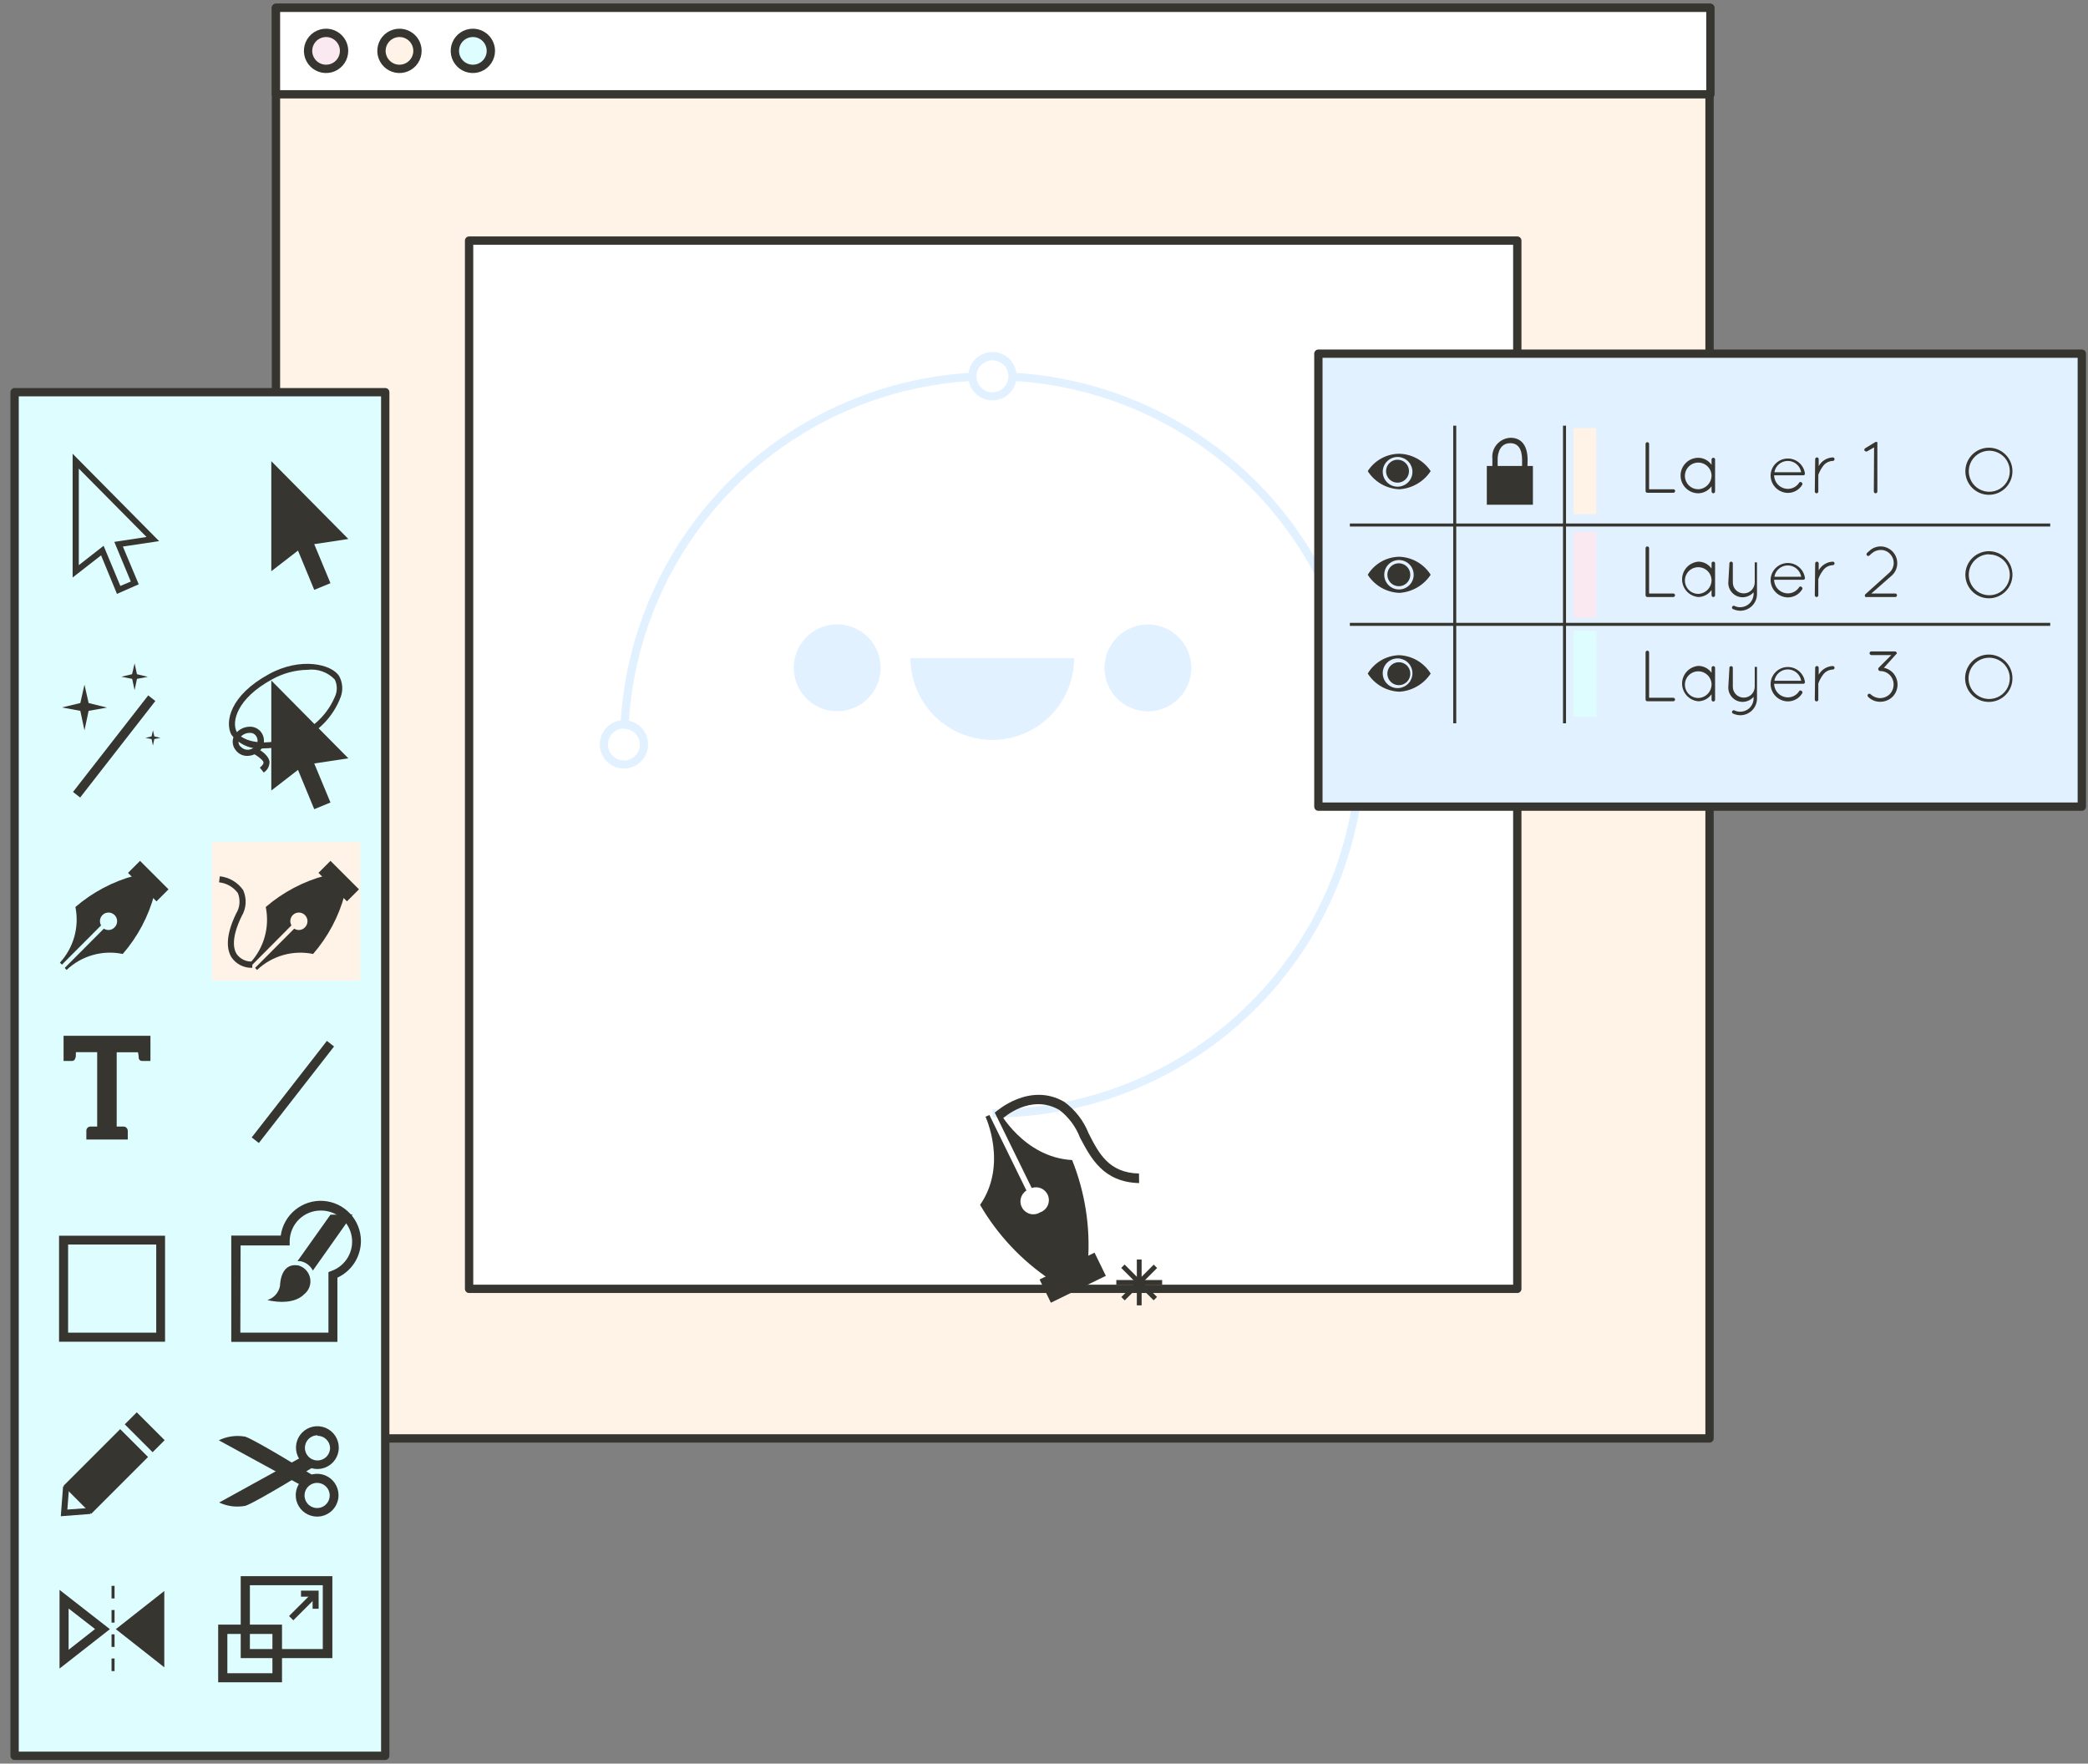 <svg width="251" height="212" viewBox="0 0 251 212" fill="none" xmlns="http://www.w3.org/2000/svg">
<rect x="0" y="0" width="251" height="212" fill="#808080" stroke="none"/>
<g clip-path="url(#clip0_533_1493)">
<path d="M205.505 0.939H33.173V172.908H205.505V0.939Z" fill="#FFF3E8" stroke="#37352F" stroke-linecap="round" stroke-linejoin="round"/>
<path d="M205.611 0.939H33.173V11.337H205.611V0.939Z" fill="white" stroke="#37352F" stroke-linecap="round" stroke-linejoin="round"/>
<path d="M41.361 6.115C41.361 6.544 41.233 6.963 40.995 7.319C40.756 7.675 40.417 7.953 40.021 8.116C39.625 8.279 39.189 8.321 38.769 8.237C38.348 8.152 37.963 7.944 37.661 7.64C37.359 7.336 37.154 6.949 37.072 6.528C36.99 6.107 37.035 5.672 37.201 5.276C37.367 4.881 37.647 4.544 38.005 4.308C38.363 4.072 38.783 3.948 39.212 3.951C39.783 3.955 40.33 4.185 40.732 4.59C41.135 4.996 41.361 5.544 41.361 6.115Z" fill="#FBE9F2" stroke="#37352F" stroke-linecap="round" stroke-linejoin="round"/>
<path d="M50.184 6.115C50.184 6.543 50.057 6.962 49.819 7.317C49.581 7.673 49.243 7.951 48.848 8.115C48.452 8.278 48.017 8.321 47.597 8.238C47.178 8.154 46.792 7.948 46.489 7.645C46.187 7.343 45.981 6.957 45.897 6.537C45.813 6.117 45.856 5.682 46.02 5.287C46.184 4.891 46.461 4.553 46.817 4.316C47.173 4.078 47.592 3.951 48.02 3.951C48.594 3.951 49.144 4.179 49.55 4.585C49.956 4.991 50.184 5.541 50.184 6.115Z" fill="#FFF3E8" stroke="#37352F" stroke-linecap="round" stroke-linejoin="round"/>
<path d="M59.007 6.115C59.007 6.543 58.88 6.962 58.642 7.317C58.404 7.673 58.066 7.951 57.671 8.115C57.276 8.278 56.84 8.321 56.421 8.238C56.001 8.154 55.615 7.948 55.313 7.645C55.01 7.343 54.804 6.957 54.72 6.537C54.637 6.117 54.68 5.682 54.843 5.287C55.007 4.891 55.285 4.553 55.641 4.316C55.996 4.078 56.415 3.951 56.843 3.951C57.417 3.951 57.967 4.179 58.373 4.585C58.779 4.991 59.007 5.541 59.007 6.115Z" fill="#DEFDFF" stroke="#37352F" stroke-linecap="round" stroke-linejoin="round"/>
<path d="M182.395 28.922H56.389V154.929H182.395V28.922Z" fill="white" stroke="#37352F" stroke-linecap="round" stroke-linejoin="round"/>
<path d="M119.316 134.331V133.347C127.982 133.347 136.453 130.778 143.658 125.964C150.863 121.149 156.478 114.307 159.795 106.301C163.111 98.295 163.978 89.486 162.288 80.987C160.597 72.488 156.424 64.681 150.297 58.554C144.17 52.426 136.363 48.253 127.864 46.563C119.365 44.872 110.556 45.74 102.55 49.056C94.544 52.372 87.701 57.988 82.887 65.193C78.073 72.398 75.503 80.869 75.503 89.534H74.519C74.519 80.674 77.147 72.013 82.069 64.646C86.992 57.28 93.988 51.538 102.173 48.147C110.359 44.757 119.366 43.87 128.056 45.598C136.746 47.327 144.728 51.593 150.993 57.858C157.258 64.123 161.524 72.105 163.253 80.795C164.981 89.484 164.094 98.492 160.703 106.677C157.313 114.863 151.571 121.859 144.204 126.782C136.837 131.704 128.176 134.331 119.316 134.331Z" fill="#E2F1FF"/>
<path d="M77.41 89.534C77.41 90.01 77.269 90.475 77.005 90.871C76.74 91.267 76.365 91.575 75.925 91.757C75.485 91.939 75.001 91.987 74.534 91.894C74.068 91.802 73.639 91.572 73.302 91.236C72.966 90.899 72.737 90.471 72.644 90.004C72.551 89.537 72.599 89.053 72.781 88.613C72.963 88.174 73.271 87.798 73.667 87.534C74.063 87.269 74.528 87.128 75.004 87.128C75.32 87.128 75.633 87.19 75.925 87.311C76.217 87.432 76.482 87.609 76.706 87.833C76.929 88.056 77.106 88.321 77.227 88.613C77.348 88.905 77.41 89.218 77.41 89.534Z" fill="white"/>
<path d="M75.004 92.38C74.429 92.38 73.867 92.209 73.388 91.889C72.91 91.569 72.538 91.114 72.318 90.582C72.099 90.05 72.042 89.466 72.156 88.901C72.269 88.337 72.547 87.82 72.955 87.414C73.363 87.008 73.882 86.733 74.447 86.622C75.011 86.512 75.596 86.571 76.127 86.794C76.658 87.016 77.11 87.391 77.428 87.871C77.745 88.35 77.913 88.914 77.91 89.489C77.906 90.257 77.598 90.992 77.054 91.534C76.509 92.076 75.772 92.38 75.004 92.38ZM75.004 87.567C74.624 87.567 74.253 87.68 73.936 87.891C73.62 88.102 73.374 88.402 73.229 88.754C73.083 89.105 73.045 89.491 73.119 89.864C73.193 90.237 73.376 90.579 73.645 90.848C73.914 91.117 74.257 91.3 74.629 91.374C75.002 91.448 75.389 91.41 75.74 91.265C76.091 91.119 76.391 90.873 76.603 90.557C76.814 90.241 76.926 89.869 76.926 89.489C76.915 88.987 76.707 88.51 76.348 88.159C75.989 87.808 75.506 87.612 75.004 87.612V87.567Z" fill="#E2F1FF"/>
<path d="M105.861 80.272C105.861 81.305 105.555 82.314 104.982 83.173C104.408 84.032 103.592 84.701 102.638 85.096C101.684 85.491 100.634 85.595 99.622 85.393C98.609 85.192 97.678 84.695 96.948 83.964C96.218 83.234 95.721 82.304 95.519 81.291C95.318 80.278 95.421 79.228 95.816 78.274C96.212 77.32 96.881 76.505 97.739 75.931C98.598 75.357 99.608 75.051 100.64 75.051C102.025 75.051 103.353 75.601 104.332 76.58C105.311 77.559 105.861 78.888 105.861 80.272Z" fill="#E2F1FF"/>
<path d="M137.992 85.508C140.875 85.508 143.213 83.171 143.213 80.287C143.213 77.404 140.875 75.066 137.992 75.066C135.108 75.066 132.771 77.404 132.771 80.287C132.771 83.171 135.108 85.508 137.992 85.508Z" fill="#E2F1FF"/>
<path d="M163.614 91.941C164.943 91.941 166.021 90.863 166.021 89.534C166.021 88.205 164.943 87.128 163.614 87.128C162.285 87.128 161.208 88.205 161.208 89.534C161.208 90.863 162.285 91.941 163.614 91.941Z" fill="white" stroke="#37352F" stroke-linecap="round" stroke-linejoin="round"/>
<path d="M163.614 92.38C163.038 92.38 162.476 92.209 161.998 91.889C161.52 91.569 161.147 91.114 160.928 90.582C160.708 90.05 160.652 89.466 160.765 88.901C160.878 88.337 161.157 87.82 161.564 87.414C161.972 87.008 162.492 86.733 163.056 86.622C163.621 86.512 164.206 86.571 164.736 86.794C165.267 87.016 165.72 87.391 166.037 87.871C166.355 88.35 166.522 88.914 166.519 89.489C166.515 90.257 166.208 90.992 165.663 91.534C165.119 92.076 164.382 92.38 163.614 92.38ZM163.614 87.567C163.234 87.567 162.862 87.68 162.546 87.891C162.23 88.102 161.983 88.402 161.838 88.754C161.693 89.105 161.654 89.491 161.729 89.864C161.803 90.237 161.986 90.579 162.255 90.848C162.523 91.117 162.866 91.3 163.239 91.374C163.612 91.448 163.998 91.41 164.349 91.265C164.7 91.119 165.001 90.873 165.212 90.557C165.423 90.241 165.536 89.869 165.536 89.489C165.524 88.987 165.316 88.51 164.957 88.159C164.598 87.808 164.116 87.612 163.614 87.612V87.567Z" fill="#E2F1FF"/>
<path d="M121.723 45.222C121.723 45.698 121.582 46.163 121.317 46.559C121.053 46.954 120.677 47.263 120.237 47.445C119.798 47.627 119.314 47.675 118.847 47.582C118.38 47.489 117.951 47.26 117.615 46.923C117.278 46.587 117.049 46.158 116.956 45.691C116.864 45.224 116.911 44.741 117.093 44.301C117.275 43.861 117.584 43.485 117.98 43.221C118.375 42.957 118.841 42.815 119.316 42.815C119.955 42.815 120.567 43.069 121.018 43.52C121.469 43.971 121.723 44.584 121.723 45.222Z" fill="white"/>
<path d="M119.316 48.127C118.741 48.13 118.178 47.962 117.698 47.645C117.218 47.328 116.843 46.875 116.621 46.344C116.399 45.813 116.339 45.229 116.45 44.664C116.56 44.099 116.835 43.58 117.241 43.172C117.647 42.764 118.165 42.486 118.729 42.373C119.293 42.26 119.878 42.316 120.41 42.536C120.942 42.755 121.396 43.127 121.716 43.606C122.036 44.084 122.207 44.646 122.207 45.222C122.207 45.99 121.903 46.727 121.361 47.271C120.82 47.816 120.084 48.123 119.316 48.127ZM119.316 43.315C118.935 43.312 118.561 43.422 118.243 43.632C117.925 43.842 117.676 44.142 117.528 44.494C117.381 44.846 117.342 45.234 117.415 45.608C117.489 45.982 117.673 46.326 117.942 46.596C118.212 46.865 118.556 47.049 118.93 47.123C119.304 47.196 119.692 47.157 120.044 47.01C120.396 46.862 120.696 46.614 120.906 46.295C121.116 45.977 121.226 45.603 121.223 45.222C121.219 44.717 121.017 44.234 120.66 43.878C120.304 43.521 119.821 43.319 119.316 43.315Z" fill="#E2F1FF"/>
<path d="M128.881 139.446C130.43 143.311 131.082 147.476 130.788 151.629L126.248 153.824C122.793 151.505 119.91 148.431 117.818 144.834C121.163 140.006 118.469 134.24 118.469 134.24L118.938 134.028L123.388 143.109C123.041 143.33 122.795 143.679 122.706 144.081C122.616 144.483 122.69 144.903 122.911 145.25C123.132 145.598 123.481 145.843 123.883 145.932C124.285 146.022 124.705 145.948 125.052 145.727C125.44 145.591 125.757 145.306 125.934 144.936C126.112 144.565 126.135 144.139 125.998 143.752C125.862 143.365 125.577 143.048 125.207 142.87C124.836 142.693 124.411 142.67 124.023 142.806L119.574 133.726L120.043 133.499C120.043 133.499 123.024 139.129 128.881 139.446Z" fill="#37352F"/>
<path d="M131.575 150.577L124.966 153.805L126.327 156.593L132.936 153.365L131.575 150.577Z" fill="#37352F"/>
<path d="M137.235 151.402H136.66V156.911H137.235V151.402Z" fill="#37352F"/>
<path d="M139.702 153.869H134.193V154.444H139.702V153.869Z" fill="#37352F"/>
<path d="M138.689 152.016L134.794 155.911L135.201 156.318L139.096 152.422L138.689 152.016Z" fill="#37352F"/>
<path d="M135.19 152.005L134.783 152.412L138.679 156.307L139.085 155.901L135.19 152.005Z" fill="#37352F"/>
<path d="M136.933 142.216C132.589 142.095 131.136 139.189 129.835 136.768C129.333 135.453 128.479 134.301 127.368 133.438C123.902 131.41 120.633 134.361 120.482 134.498L119.71 133.65C119.71 133.65 123.736 130.003 127.943 132.454C129.253 133.415 130.266 134.727 130.864 136.238C132.105 138.675 133.3 140.975 136.917 141.066L136.933 142.216Z" fill="#37352F"/>
<path d="M129.124 79.107C129.124 81.716 128.087 84.218 126.242 86.063C124.397 87.908 121.895 88.944 119.286 88.944C116.677 88.944 114.175 87.908 112.33 86.063C110.486 84.218 109.449 81.716 109.449 79.107H129.124Z" fill="#E2F1FF"/>
<path d="M46.31 47.144H1.755V211.061H46.31V47.144Z" fill="#DEFDFF" stroke="#37352F" stroke-linecap="round" stroke-linejoin="round"/>
<path d="M14.059 71.388L12.152 66.757L8.731 69.421V54.544L19.129 65.047L14.77 65.698L16.677 70.238L14.059 71.388ZM12.454 65.607L14.467 70.435L15.723 69.905L13.741 65.138L17.615 64.548L9.473 56.33V67.938L12.454 65.607Z" fill="#37352F"/>
<path d="M37.774 65.411L39.726 70.102L37.774 70.904L35.822 66.183L32.613 68.664V55.437L41.875 64.79L37.774 65.411Z" fill="#37352F"/>
<path d="M17.817 83.593L8.776 95.198L9.636 95.867L18.676 84.263L17.817 83.593Z" fill="#37352F"/>
<path d="M12.863 85.055L10.654 85.448L10.154 87.794L9.655 85.448L7.445 85.039L9.655 84.51L10.154 82.3L10.654 84.51L12.863 85.055Z" fill="#37352F"/>
<path d="M17.767 81.362L16.465 81.604L16.178 82.966L15.89 81.604L14.589 81.347L15.875 81.044L16.178 79.742L16.465 81.044L17.767 81.362Z" fill="#37352F"/>
<path d="M19.295 88.702L18.553 88.838L18.387 89.625L18.22 88.838L17.479 88.702L18.22 88.52L18.387 87.794L18.553 88.52L19.295 88.702Z" fill="#37352F"/>
<path d="M39.297 125.123L30.257 136.728L31.116 137.397L40.157 125.793L39.297 125.123Z" fill="#37352F"/>
<path d="M37.774 91.774L39.726 96.466L37.774 97.268L35.822 92.546L32.613 95.028V81.801L41.875 91.154L37.774 91.774Z" fill="#37352F"/>
<path d="M31.72 89.958C30.978 90.048 30.226 89.942 29.538 89.65C28.85 89.357 28.251 88.89 27.8 88.293C27.029 86.78 27.619 83.602 32.34 81.029C36.109 78.956 39.908 79.818 40.785 81.301C40.992 81.687 41.112 82.112 41.138 82.549C41.164 82.985 41.095 83.421 40.937 83.829C40.484 85.01 39.792 86.085 38.904 86.987C38.016 87.888 36.951 88.596 35.776 89.065C34.502 89.645 33.12 89.95 31.72 89.958ZM36.987 80.514C35.486 80.538 34.014 80.933 32.704 81.665C28.451 83.98 27.831 86.765 28.451 87.96C29.072 89.156 32.023 89.913 35.443 88.399C36.54 87.98 37.539 87.338 38.378 86.516C39.216 85.693 39.876 84.706 40.316 83.617C40.44 83.307 40.496 82.974 40.483 82.64C40.47 82.307 40.388 81.979 40.24 81.68C39.827 81.245 39.317 80.913 38.752 80.711C38.187 80.508 37.582 80.441 36.987 80.514Z" fill="#37352F"/>
<path d="M29.722 90.866C29.452 90.868 29.184 90.807 28.942 90.686C28.7 90.565 28.49 90.388 28.33 90.17C28.141 89.938 28.022 89.657 27.984 89.36C27.947 89.063 27.993 88.762 28.118 88.49C28.305 88.151 28.579 87.867 28.911 87.668C29.243 87.468 29.622 87.36 30.01 87.355C30.317 87.343 30.622 87.418 30.89 87.57C31.157 87.723 31.377 87.947 31.523 88.218C31.736 88.614 31.786 89.078 31.661 89.511C31.537 89.944 31.248 90.31 30.857 90.533C30.517 90.747 30.124 90.863 29.722 90.866ZM28.92 89.731C29.103 89.947 29.36 90.085 29.641 90.119C29.922 90.153 30.205 90.079 30.433 89.913C30.55 89.852 30.653 89.769 30.737 89.668C30.821 89.567 30.883 89.451 30.922 89.325C30.96 89.2 30.972 89.068 30.959 88.937C30.945 88.807 30.905 88.681 30.842 88.566C30.764 88.412 30.642 88.285 30.491 88.201C30.339 88.117 30.167 88.081 29.995 88.097C29.743 88.101 29.496 88.169 29.276 88.293C29.057 88.417 28.872 88.594 28.738 88.808C28.672 88.96 28.651 89.128 28.678 89.292C28.705 89.456 28.779 89.608 28.89 89.731H28.92Z" fill="#37352F"/>
<path d="M31.705 92.864L31.236 92.273C31.448 92.107 31.705 91.865 31.675 91.623C31.644 91.381 30.812 90.745 30.434 90.594L30.691 89.913C30.857 89.913 32.204 90.563 32.401 91.532C32.411 91.795 32.352 92.057 32.23 92.29C32.108 92.524 31.927 92.722 31.705 92.864Z" fill="#37352F"/>
<path d="M9.065 109.027C11.14 107.241 13.592 105.948 16.238 105.243L18.554 107.514C17.85 110.158 16.55 112.607 14.755 114.672C13.558 114.423 12.319 114.468 11.144 114.803C9.968 115.138 8.891 115.752 8.005 116.594L7.778 116.352L12.485 111.63C12.68 111.757 12.913 111.812 13.145 111.788C13.376 111.763 13.592 111.659 13.756 111.494C13.859 111.396 13.94 111.279 13.996 111.149C14.052 111.019 14.081 110.879 14.081 110.737C14.081 110.596 14.052 110.455 13.996 110.325C13.94 110.195 13.859 110.078 13.756 109.98C13.577 109.809 13.343 109.708 13.095 109.695C12.848 109.683 12.604 109.76 12.409 109.913C12.214 110.066 12.081 110.284 12.034 110.527C11.986 110.77 12.028 111.022 12.152 111.237L7.445 115.958L7.203 115.716C8.018 114.827 8.612 113.757 8.936 112.595C9.259 111.432 9.303 110.21 9.065 109.027Z" fill="#37352F"/>
<path d="M15.388 104.925L18.812 108.35L20.257 106.905L16.833 103.481L15.388 104.925Z" fill="#37352F"/>
<path d="M43.313 101.203H25.485V117.865H43.313V101.203Z" fill="#FFF3E8"/>
<path d="M31.947 109.027C34.023 107.241 36.475 105.948 39.121 105.243L41.437 107.514C40.733 110.158 39.433 112.607 37.638 114.672C36.444 114.426 35.207 114.472 34.035 114.807C32.862 115.142 31.788 115.755 30.903 116.594L30.661 116.352L35.368 111.63C35.563 111.757 35.796 111.812 36.028 111.788C36.259 111.763 36.475 111.659 36.639 111.494C36.742 111.396 36.823 111.279 36.879 111.149C36.935 111.019 36.964 110.879 36.964 110.737C36.964 110.596 36.935 110.455 36.879 110.325C36.823 110.195 36.742 110.078 36.639 109.98C36.46 109.809 36.226 109.708 35.978 109.695C35.731 109.683 35.487 109.76 35.292 109.913C35.097 110.066 34.964 110.284 34.917 110.527C34.869 110.77 34.911 111.022 35.035 111.237L30.328 115.973L30.086 115.731C30.904 114.84 31.499 113.768 31.822 112.603C32.146 111.437 32.189 110.212 31.947 109.027Z" fill="#37352F"/>
<path d="M38.284 104.923L41.708 108.348L43.153 106.903L39.728 103.479L38.284 104.923Z" fill="#37352F"/>
<path d="M30.328 116.337C29.84 116.357 29.354 116.252 28.917 116.032C28.48 115.813 28.106 115.485 27.831 115.081C27.317 114.263 26.999 112.689 28.376 109.829C28.607 109.462 28.747 109.046 28.784 108.614C28.821 108.182 28.754 107.748 28.588 107.347C28.321 106.989 27.983 106.689 27.595 106.468C27.207 106.247 26.777 106.108 26.333 106.061L26.424 105.334C26.98 105.396 27.518 105.575 28 105.859C28.483 106.143 28.9 106.527 29.224 106.984C29.453 107.486 29.557 108.037 29.525 108.588C29.493 109.139 29.328 109.674 29.042 110.147C27.801 112.705 28.043 114.036 28.452 114.687C28.664 114.982 28.947 115.219 29.275 115.375C29.603 115.532 29.966 115.602 30.328 115.58V116.337Z" fill="#37352F"/>
<path d="M18.084 124.509V127.536H17.1C17.001 127.545 16.901 127.515 16.823 127.453C16.744 127.391 16.692 127.302 16.677 127.203C16.677 127.097 16.677 126.885 16.586 126.492H14.028V135.421H14.543H14.8H14.906C15.036 135.439 15.154 135.505 15.238 135.606C15.322 135.707 15.365 135.835 15.36 135.966V136.98H10.381V135.966C10.368 135.835 10.407 135.705 10.489 135.603C10.571 135.502 10.69 135.436 10.82 135.421H10.926H11.183H11.682V126.476H9.125C9.125 126.855 9.125 127.097 9.049 127.203C9.034 127.299 8.984 127.386 8.909 127.448C8.833 127.509 8.738 127.541 8.64 127.536H7.642V124.509H18.084Z" fill="#37352F"/>
<path d="M19.841 161.285H7.098V148.542H19.841V161.285ZM8.187 160.195H18.781V149.601H8.187V160.195Z" fill="#37352F"/>
<path d="M39.953 199.317H28.936V189.465H39.953V199.317ZM30.04 198.227H38.803V190.554H30.04V198.227Z" fill="#37352F"/>
<path d="M33.9 202.223H26.227V195.291H33.9V202.223ZM27.331 201.133H32.749V196.411H27.331V201.133Z" fill="#37352F"/>
<path d="M37.52 191.486L34.748 194.258L35.262 194.772L38.033 192L37.52 191.486Z" fill="#37352F"/>
<path d="M38.303 193.384H37.577V191.932H36.185V191.205H38.303V193.384Z" fill="#37352F"/>
<path d="M40.559 161.3H27.801V148.527H33.748C33.916 147.312 34.538 146.206 35.489 145.432C36.44 144.658 37.649 144.274 38.872 144.356C40.096 144.439 41.242 144.983 42.08 145.877C42.919 146.772 43.386 147.952 43.389 149.178C43.385 150.105 43.117 151.012 42.615 151.792C42.114 152.572 41.401 153.193 40.559 153.582V161.3ZM28.89 160.195H39.484V152.916L39.832 152.78C40.667 152.486 41.371 151.906 41.818 151.142C42.265 150.378 42.427 149.481 42.274 148.609C42.122 147.737 41.665 146.948 40.985 146.381C40.305 145.815 39.446 145.508 38.561 145.515C37.584 145.511 36.645 145.891 35.945 146.573C35.246 147.256 34.843 148.186 34.823 149.162V149.707H28.921L28.89 160.195Z" fill="#37352F"/>
<path d="M35.867 152.114C33.96 151.796 33.687 153.794 33.657 154.581C33.583 154.974 33.404 155.34 33.137 155.639C32.87 155.938 32.526 156.158 32.144 156.276C32.144 156.276 35.095 157.078 36.563 155.579C36.85 155.353 37.069 155.051 37.195 154.707C37.321 154.364 37.35 153.992 37.278 153.633C37.206 153.274 37.036 152.942 36.787 152.674C36.538 152.406 36.219 152.212 35.867 152.114Z" fill="#37352F"/>
<path d="M42.374 145.984L37.607 152.734C37.462 152.439 37.249 152.183 36.986 151.985C36.723 151.788 36.417 151.656 36.094 151.599H35.761L39.726 146.015L42.374 145.984Z" fill="#37352F"/>
<path d="M17.796 175.142L14.446 171.792L7.619 178.62L10.968 181.97L17.796 175.142Z" fill="#37352F"/>
<path d="M19.792 173.121L16.442 169.772L14.998 171.216L18.347 174.566L19.792 173.121Z" fill="#37352F"/>
<path d="M7.309 182.261L7.581 178.689L8.307 178.75L8.096 181.459L10.82 181.262L10.88 181.988L7.309 182.261Z" fill="#37352F"/>
<path d="M38.167 176.585C37.657 176.588 37.159 176.44 36.734 176.159C36.309 175.878 35.976 175.478 35.779 175.008C35.582 174.538 35.529 174.02 35.627 173.52C35.724 173.02 35.968 172.56 36.327 172.199C36.687 171.838 37.145 171.591 37.644 171.49C38.144 171.39 38.662 171.44 39.133 171.634C39.604 171.829 40.007 172.158 40.29 172.582C40.573 173.005 40.725 173.503 40.725 174.013C40.725 174.692 40.456 175.345 39.977 175.827C39.497 176.309 38.847 176.581 38.167 176.585ZM38.167 172.53C37.868 172.53 37.575 172.618 37.326 172.785C37.077 172.951 36.883 173.187 36.769 173.464C36.654 173.74 36.624 174.045 36.683 174.338C36.741 174.632 36.885 174.901 37.097 175.113C37.309 175.325 37.578 175.469 37.872 175.527C38.165 175.586 38.47 175.556 38.746 175.441C39.023 175.327 39.259 175.133 39.425 174.884C39.592 174.635 39.68 174.342 39.68 174.043C39.665 173.652 39.498 173.283 39.216 173.012C38.934 172.741 38.558 172.59 38.167 172.59V172.53Z" fill="#37352F"/>
<path d="M26.348 180.611L36.427 175.057L38.167 176.041C38.167 176.041 30.812 180.581 29.511 181.005C28.441 181.216 27.333 181.078 26.348 180.611Z" fill="#37352F"/>
<path d="M38.122 182.306C37.613 182.306 37.115 182.155 36.692 181.873C36.269 181.59 35.939 181.188 35.745 180.718C35.55 180.248 35.499 179.731 35.598 179.232C35.697 178.732 35.943 178.274 36.302 177.914C36.662 177.554 37.121 177.309 37.62 177.21C38.119 177.111 38.636 177.162 39.106 177.356C39.576 177.551 39.978 177.881 40.261 178.304C40.544 178.727 40.694 179.225 40.694 179.733C40.694 180.416 40.423 181.07 39.941 181.553C39.458 182.035 38.804 182.306 38.122 182.306ZM38.122 178.25C37.822 178.25 37.53 178.339 37.281 178.505C37.032 178.672 36.838 178.908 36.723 179.185C36.609 179.461 36.579 179.765 36.637 180.059C36.696 180.353 36.84 180.622 37.051 180.834C37.263 181.046 37.533 181.19 37.826 181.248C38.12 181.306 38.424 181.276 38.701 181.162C38.977 181.047 39.214 180.853 39.38 180.605C39.546 180.356 39.635 180.063 39.635 179.764C39.635 179.362 39.476 178.977 39.192 178.694C38.908 178.41 38.523 178.25 38.122 178.25Z" fill="#37352F"/>
<path d="M26.303 173.135L36.397 178.644L38.123 177.66C38.123 177.66 30.782 173.12 29.481 172.696C28.402 172.5 27.288 172.654 26.303 173.135Z" fill="#37352F"/>
<path d="M7.157 200.573V191.114L13.211 195.836L7.157 200.573ZM8.247 193.354V198.318L11.425 195.821L8.247 193.354Z" fill="#37352F"/>
<path d="M19.75 191.25V200.422L13.923 195.836L19.75 191.25Z" fill="#37352F"/>
<path d="M13.771 200.876H13.408V199.362H13.771V200.876ZM13.771 197.97H13.408V196.457H13.771V197.97ZM13.771 195.049H13.408V193.536H13.771V195.049ZM13.771 192.143H13.408V190.63H13.771V192.143Z" fill="#37352F"/>
<path d="M250.256 42.513H158.483V96.965H250.256V42.513Z" fill="#E2F1FF" stroke="#37352F" stroke-linecap="round" stroke-linejoin="round"/>
<path d="M175.056 51.169H174.692V86.946H175.056V51.169Z" fill="#37352F"/>
<path d="M188.252 51.169H187.889V86.946H188.252V51.169Z" fill="#37352F"/>
<path d="M168.169 54.544C167.42 54.556 166.685 54.752 166.03 55.117C165.375 55.481 164.821 56.002 164.416 56.633C164.829 57.28 165.394 57.816 166.061 58.196C166.728 58.576 167.478 58.787 168.245 58.812C168.994 58.76 169.72 58.536 170.368 58.158C171.017 57.781 171.569 57.258 171.983 56.633C171.565 56.001 170.999 55.48 170.335 55.117C169.67 54.753 168.927 54.556 168.169 54.544ZM168.169 58.494C167.922 58.517 167.673 58.488 167.437 58.409C167.202 58.33 166.985 58.203 166.802 58.035C166.618 57.868 166.472 57.664 166.371 57.437C166.271 57.21 166.219 56.964 166.219 56.716C166.219 56.468 166.271 56.222 166.371 55.995C166.472 55.767 166.618 55.564 166.802 55.396C166.985 55.229 167.202 55.102 167.437 55.023C167.673 54.944 167.922 54.915 168.169 54.938C168.613 54.979 169.025 55.184 169.325 55.513C169.625 55.842 169.791 56.271 169.791 56.716C169.791 57.161 169.625 57.59 169.325 57.919C169.025 58.248 168.613 58.453 168.169 58.494Z" fill="#37352F"/>
<path d="M169.375 56.64C169.375 56.913 169.294 57.179 169.142 57.405C168.991 57.632 168.776 57.808 168.524 57.913C168.273 58.017 167.996 58.044 167.729 57.991C167.461 57.938 167.216 57.807 167.023 57.614C166.831 57.421 166.7 57.176 166.647 56.909C166.593 56.642 166.621 56.365 166.725 56.113C166.829 55.861 167.006 55.647 167.232 55.495C167.459 55.344 167.725 55.263 167.997 55.263C168.179 55.261 168.359 55.295 168.527 55.364C168.695 55.432 168.847 55.534 168.976 55.662C169.104 55.79 169.205 55.943 169.274 56.111C169.342 56.279 169.377 56.459 169.375 56.64Z" fill="#37352F"/>
<path d="M168.169 66.924C167.413 66.943 166.673 67.151 166.018 67.529C165.362 67.907 164.812 68.443 164.416 69.088C164.829 69.735 165.394 70.272 166.061 70.652C166.728 71.031 167.478 71.243 168.245 71.267C168.994 71.215 169.72 70.992 170.368 70.614C171.017 70.236 171.569 69.714 171.983 69.088C171.574 68.442 171.012 67.907 170.347 67.529C169.681 67.152 168.934 66.944 168.169 66.924ZM168.169 70.859C167.818 70.859 167.475 70.754 167.184 70.559C166.892 70.364 166.666 70.087 166.532 69.762C166.398 69.438 166.364 69.081 166.434 68.737C166.503 68.393 166.674 68.078 166.923 67.831C167.172 67.584 167.489 67.416 167.833 67.35C168.178 67.283 168.534 67.32 168.857 67.457C169.181 67.593 169.456 67.822 169.649 68.115C169.842 68.409 169.943 68.752 169.94 69.103C169.936 69.57 169.748 70.017 169.416 70.345C169.084 70.674 168.636 70.859 168.169 70.859Z" fill="#37352F"/>
<path d="M169.531 69.088C169.531 69.361 169.45 69.627 169.299 69.853C169.147 70.08 168.932 70.256 168.681 70.361C168.429 70.465 168.152 70.492 167.885 70.439C167.618 70.386 167.372 70.255 167.18 70.062C166.987 69.869 166.856 69.624 166.803 69.357C166.75 69.09 166.777 68.813 166.881 68.561C166.985 68.309 167.162 68.094 167.388 67.943C167.615 67.792 167.881 67.711 168.154 67.711C168.519 67.711 168.869 67.856 169.127 68.114C169.386 68.373 169.531 68.723 169.531 69.088Z" fill="#37352F"/>
<path d="M168.169 78.759C167.409 78.783 166.666 78.998 166.01 79.384C165.355 79.77 164.806 80.315 164.416 80.968C164.829 81.615 165.394 82.152 166.061 82.532C166.728 82.912 167.478 83.123 168.245 83.148C168.994 83.096 169.72 82.872 170.368 82.494C171.017 82.116 171.569 81.594 171.983 80.968C171.579 80.314 171.019 79.77 170.354 79.384C169.688 78.999 168.938 78.784 168.169 78.759ZM168.169 82.709C167.922 82.732 167.673 82.703 167.437 82.624C167.202 82.545 166.985 82.417 166.802 82.25C166.618 82.083 166.472 81.879 166.371 81.652C166.271 81.424 166.219 81.179 166.219 80.93C166.219 80.682 166.271 80.436 166.371 80.209C166.472 79.982 166.618 79.778 166.802 79.611C166.985 79.444 167.202 79.316 167.437 79.237C167.673 79.158 167.922 79.129 168.169 79.152C168.613 79.193 169.025 79.398 169.325 79.727C169.625 80.056 169.791 80.485 169.791 80.93C169.791 81.376 169.625 81.805 169.325 82.134C169.025 82.463 168.613 82.668 168.169 82.709Z" fill="#37352F"/>
<path d="M169.531 80.984C169.531 81.256 169.45 81.522 169.299 81.749C169.147 81.975 168.932 82.152 168.681 82.256C168.429 82.36 168.152 82.387 167.885 82.334C167.618 82.281 167.372 82.15 167.18 81.957C166.987 81.765 166.856 81.519 166.803 81.252C166.75 80.985 166.777 80.708 166.881 80.457C166.985 80.205 167.162 79.99 167.388 79.838C167.615 79.687 167.881 79.606 168.154 79.606C168.335 79.604 168.515 79.638 168.683 79.707C168.851 79.775 169.004 79.877 169.132 80.005C169.26 80.133 169.362 80.286 169.43 80.454C169.499 80.622 169.533 80.802 169.531 80.984Z" fill="#37352F"/>
<path d="M246.458 62.928H162.267V63.292H246.458V62.928Z" fill="#37352F"/>
<path d="M246.458 74.869H162.267V75.233H246.458V74.869Z" fill="#37352F"/>
<path d="M198.028 59.236C197.972 59.236 197.918 59.213 197.878 59.174C197.839 59.134 197.816 59.08 197.816 59.024V53.364C197.816 53.307 197.839 53.254 197.878 53.214C197.918 53.174 197.972 53.152 198.028 53.152C198.084 53.152 198.138 53.174 198.178 53.214C198.218 53.254 198.24 53.307 198.24 53.364V58.812H201.146C201.175 58.81 201.204 58.814 201.232 58.824C201.259 58.833 201.284 58.849 201.306 58.868C201.327 58.888 201.344 58.912 201.356 58.939C201.367 58.966 201.373 58.995 201.373 59.024C201.369 59.081 201.343 59.135 201.301 59.175C201.259 59.214 201.204 59.236 201.146 59.236H198.028Z" fill="#37352F"/>
<path d="M206.171 55.18V59.084C206.171 59.141 206.149 59.194 206.109 59.234C206.069 59.274 206.015 59.296 205.959 59.296C205.904 59.293 205.852 59.269 205.813 59.23C205.774 59.191 205.751 59.139 205.747 59.084V58.449C205.568 58.706 205.331 58.916 205.055 59.063C204.778 59.211 204.471 59.291 204.158 59.296C203.592 59.296 203.05 59.072 202.649 58.671C202.249 58.271 202.024 57.728 202.024 57.162C202.024 56.596 202.249 56.054 202.649 55.654C203.05 55.253 203.592 55.029 204.158 55.029C204.472 55.032 204.78 55.111 205.056 55.258C205.333 55.406 205.57 55.617 205.747 55.876V55.24C205.747 55.184 205.77 55.13 205.809 55.091C205.849 55.051 205.903 55.029 205.959 55.029C206.006 55.026 206.053 55.04 206.091 55.068C206.13 55.095 206.158 55.135 206.171 55.18ZM205.747 57.102C205.727 56.789 205.615 56.49 205.426 56.24C205.237 55.99 204.979 55.801 204.684 55.696C204.388 55.591 204.069 55.575 203.765 55.65C203.46 55.724 203.185 55.886 202.971 56.116C202.758 56.345 202.617 56.632 202.565 56.941C202.513 57.25 202.552 57.568 202.678 57.854C202.805 58.141 203.012 58.384 203.275 58.555C203.538 58.725 203.845 58.814 204.158 58.812C204.595 58.792 205.006 58.602 205.303 58.282C205.6 57.962 205.76 57.538 205.747 57.102Z" fill="#37352F"/>
<path d="M212.845 57.117C212.863 56.594 213.078 56.098 213.447 55.727C213.816 55.357 214.311 55.139 214.834 55.118C215.356 55.097 215.867 55.274 216.264 55.614C216.662 55.954 216.916 56.431 216.977 56.95C216.975 56.976 216.968 57.002 216.956 57.025C216.944 57.048 216.928 57.069 216.908 57.085C216.889 57.102 216.866 57.115 216.841 57.123C216.817 57.131 216.791 57.134 216.765 57.132H213.269C213.277 57.566 213.453 57.979 213.761 58.285C214.07 58.59 214.485 58.763 214.918 58.767C215.195 58.768 215.467 58.697 215.708 58.562C215.95 58.427 216.152 58.231 216.296 57.995C216.313 57.975 216.334 57.96 216.357 57.949C216.381 57.939 216.406 57.933 216.432 57.933C216.457 57.933 216.483 57.939 216.506 57.949C216.53 57.96 216.551 57.975 216.568 57.995C216.593 58.007 216.616 58.025 216.633 58.047C216.651 58.069 216.664 58.094 216.671 58.121C216.679 58.149 216.68 58.177 216.675 58.205C216.67 58.233 216.66 58.259 216.644 58.282C216.464 58.579 216.21 58.824 215.908 58.993C215.606 59.163 215.265 59.252 214.918 59.251C214.642 59.247 214.369 59.189 214.116 59.079C213.862 58.97 213.632 58.812 213.44 58.613C213.247 58.415 213.095 58.181 212.993 57.924C212.891 57.668 212.841 57.393 212.845 57.117ZM213.299 56.769H216.523C216.458 56.388 216.261 56.042 215.966 55.792C215.671 55.543 215.297 55.406 214.911 55.406C214.524 55.406 214.15 55.543 213.855 55.792C213.56 56.042 213.363 56.388 213.299 56.769Z" fill="#37352F"/>
<path d="M218.203 55.195C218.203 55.166 218.209 55.137 218.22 55.11C218.232 55.084 218.249 55.059 218.27 55.04C218.291 55.02 218.316 55.005 218.344 54.995C218.371 54.985 218.401 54.981 218.43 54.983C218.483 54.987 218.533 55.011 218.57 55.05C218.606 55.09 218.627 55.141 218.626 55.195V56.133C218.621 56.098 218.621 56.063 218.626 56.028C218.796 55.723 219.041 55.468 219.338 55.285C219.635 55.102 219.973 54.998 220.321 54.983C220.378 54.983 220.431 55.005 220.471 55.045C220.511 55.085 220.533 55.139 220.533 55.195C220.533 55.251 220.511 55.305 220.471 55.345C220.431 55.385 220.378 55.407 220.321 55.407C220.076 55.415 219.836 55.482 219.622 55.604C219.409 55.725 219.228 55.896 219.096 56.103C218.878 56.404 218.704 56.736 218.581 57.087V59.085C218.581 59.138 218.561 59.19 218.524 59.229C218.488 59.269 218.438 59.293 218.384 59.296C218.355 59.298 218.326 59.295 218.299 59.285C218.271 59.275 218.246 59.26 218.225 59.24C218.203 59.22 218.186 59.196 218.175 59.169C218.163 59.142 218.157 59.114 218.157 59.085L218.203 55.195Z" fill="#37352F"/>
<path d="M225.285 53.772L224.422 54.272H224.316C224.28 54.27 224.244 54.26 224.213 54.241C224.181 54.223 224.154 54.197 224.135 54.166C224.122 54.141 224.114 54.114 224.111 54.086C224.109 54.058 224.112 54.03 224.12 54.003C224.129 53.976 224.142 53.952 224.16 53.93C224.179 53.909 224.201 53.891 224.226 53.878L225.391 53.167C225.432 53.134 225.482 53.116 225.535 53.116C225.587 53.116 225.638 53.134 225.679 53.167C225.693 53.222 225.693 53.279 225.679 53.334V59.084C225.679 59.141 225.656 59.195 225.617 59.234C225.577 59.274 225.523 59.296 225.467 59.296C225.41 59.296 225.357 59.274 225.317 59.234C225.277 59.195 225.255 59.141 225.255 59.084L225.285 53.772Z" fill="#37352F"/>
<path d="M198.028 71.767C197.972 71.767 197.918 71.744 197.878 71.705C197.839 71.665 197.816 71.611 197.816 71.555V65.895C197.816 65.838 197.839 65.785 197.878 65.745C197.918 65.705 197.972 65.683 198.028 65.683C198.084 65.683 198.138 65.705 198.178 65.745C198.218 65.785 198.24 65.838 198.24 65.895V71.343H201.146C201.202 71.343 201.256 71.365 201.296 71.405C201.335 71.445 201.358 71.499 201.358 71.555C201.358 71.611 201.335 71.665 201.296 71.705C201.256 71.744 201.202 71.767 201.146 71.767H198.028Z" fill="#37352F"/>
<path d="M206.171 67.711V71.555C206.171 71.611 206.149 71.665 206.109 71.705C206.069 71.744 206.016 71.767 205.959 71.767C205.903 71.767 205.849 71.744 205.81 71.705C205.77 71.665 205.748 71.611 205.748 71.555V70.919C205.568 71.176 205.331 71.386 205.055 71.534C204.779 71.681 204.471 71.761 204.158 71.767C203.625 71.722 203.129 71.478 202.767 71.084C202.405 70.691 202.204 70.175 202.204 69.64C202.204 69.106 202.405 68.59 202.767 68.196C203.129 67.802 203.625 67.559 204.158 67.514C204.471 67.514 204.778 67.59 205.055 67.735C205.332 67.88 205.569 68.09 205.748 68.346V67.711C205.747 67.684 205.753 67.657 205.764 67.632C205.775 67.607 205.791 67.585 205.81 67.566C205.83 67.547 205.854 67.533 205.879 67.524C205.905 67.516 205.932 67.512 205.959 67.514C205.986 67.512 206.014 67.516 206.039 67.524C206.065 67.533 206.089 67.547 206.108 67.566C206.128 67.585 206.144 67.607 206.155 67.632C206.166 67.657 206.171 67.684 206.171 67.711ZM205.748 69.678C205.727 69.366 205.615 69.066 205.426 68.816C205.237 68.566 204.979 68.377 204.684 68.272C204.389 68.168 204.069 68.151 203.765 68.226C203.461 68.301 203.185 68.463 202.972 68.692C202.758 68.922 202.617 69.209 202.565 69.517C202.513 69.826 202.552 70.144 202.679 70.43C202.805 70.717 203.012 70.961 203.275 71.131C203.538 71.301 203.845 71.391 204.158 71.388C204.595 71.369 205.006 71.178 205.303 70.859C205.6 70.539 205.76 70.115 205.748 69.678Z" fill="#37352F"/>
<path d="M207.896 67.711C207.896 67.659 207.917 67.609 207.954 67.572C207.991 67.535 208.041 67.514 208.093 67.514C208.12 67.512 208.147 67.516 208.173 67.524C208.198 67.533 208.222 67.547 208.242 67.566C208.262 67.585 208.278 67.607 208.288 67.632C208.299 67.657 208.305 67.684 208.305 67.711V70.011C208.303 70.183 208.335 70.354 208.399 70.514C208.464 70.674 208.559 70.819 208.68 70.941C208.802 71.064 208.946 71.161 209.105 71.227C209.264 71.294 209.434 71.328 209.606 71.328C209.78 71.33 209.953 71.297 210.115 71.232C210.276 71.167 210.423 71.07 210.547 70.948C210.671 70.825 210.769 70.679 210.836 70.519C210.903 70.358 210.938 70.185 210.938 70.011V67.711C210.93 67.694 210.926 67.676 210.926 67.658C210.926 67.639 210.93 67.621 210.938 67.605C210.963 67.598 210.989 67.598 211.014 67.605H211.105H211.21C211.217 67.619 211.221 67.635 211.221 67.65C211.221 67.666 211.217 67.681 211.21 67.696V71.403C211.21 71.669 211.158 71.932 211.056 72.177C210.954 72.422 210.804 72.645 210.616 72.832C210.427 73.019 210.203 73.167 209.957 73.267C209.711 73.368 209.448 73.418 209.182 73.416C208.878 73.407 208.579 73.335 208.305 73.204C208.281 73.192 208.261 73.175 208.245 73.154C208.228 73.133 208.216 73.11 208.209 73.084C208.202 73.059 208.2 73.032 208.204 73.006C208.207 72.98 208.216 72.955 208.229 72.932C208.252 72.886 208.291 72.85 208.338 72.831C208.385 72.811 208.438 72.81 208.486 72.826C208.702 72.936 208.94 72.993 209.182 72.993C209.594 72.993 209.991 72.837 210.292 72.556C210.592 72.275 210.775 71.89 210.802 71.479V71.192C210.635 71.38 210.43 71.531 210.2 71.636C209.971 71.74 209.722 71.795 209.47 71.797C209.243 71.795 209.019 71.748 208.811 71.66C208.602 71.571 208.413 71.443 208.254 71.281C208.096 71.119 207.97 70.928 207.885 70.718C207.801 70.508 207.758 70.283 207.76 70.056L207.896 67.711Z" fill="#37352F"/>
<path d="M212.845 69.678C212.863 69.156 213.078 68.659 213.447 68.289C213.816 67.918 214.311 67.701 214.834 67.679C215.356 67.658 215.867 67.835 216.264 68.175C216.662 68.515 216.916 68.992 216.977 69.512C216.975 69.538 216.968 69.563 216.956 69.586C216.944 69.609 216.928 69.63 216.908 69.647C216.889 69.664 216.866 69.676 216.841 69.684C216.817 69.692 216.791 69.695 216.765 69.693H213.269C213.277 70.127 213.453 70.54 213.761 70.846C214.07 71.151 214.485 71.324 214.918 71.328C215.195 71.329 215.467 71.258 215.708 71.123C215.95 70.988 216.152 70.793 216.296 70.556C216.313 70.537 216.334 70.521 216.357 70.511C216.381 70.5 216.406 70.495 216.432 70.495C216.457 70.495 216.483 70.5 216.506 70.511C216.53 70.521 216.551 70.537 216.568 70.556C216.593 70.569 216.616 70.586 216.633 70.608C216.651 70.63 216.664 70.655 216.671 70.683C216.679 70.71 216.68 70.738 216.675 70.766C216.67 70.794 216.66 70.82 216.644 70.844C216.464 71.14 216.21 71.385 215.908 71.555C215.606 71.724 215.265 71.813 214.918 71.812C214.642 71.808 214.369 71.75 214.116 71.641C213.862 71.531 213.632 71.373 213.44 71.175C213.247 70.977 213.095 70.742 212.993 70.486C212.891 70.229 212.841 69.954 212.845 69.678ZM213.299 69.33H216.523C216.458 68.949 216.261 68.603 215.966 68.354C215.671 68.104 215.297 67.967 214.911 67.967C214.524 67.967 214.15 68.104 213.855 68.354C213.56 68.603 213.363 68.949 213.299 69.33Z" fill="#37352F"/>
<path d="M218.203 67.726C218.203 67.697 218.209 67.668 218.22 67.641C218.232 67.615 218.249 67.591 218.27 67.571C218.291 67.551 218.316 67.535 218.344 67.526C218.371 67.516 218.401 67.512 218.43 67.514C218.483 67.518 218.533 67.542 218.57 67.581C218.606 67.621 218.627 67.672 218.626 67.726V68.664C218.621 68.629 218.621 68.594 218.626 68.558C218.796 68.254 219.041 67.999 219.338 67.816C219.635 67.633 219.973 67.529 220.321 67.514C220.378 67.514 220.431 67.537 220.471 67.576C220.511 67.616 220.533 67.67 220.533 67.726C220.533 67.782 220.511 67.836 220.471 67.876C220.431 67.916 220.378 67.938 220.321 67.938C220.076 67.946 219.836 68.013 219.622 68.135C219.409 68.256 219.228 68.427 219.096 68.634C218.878 68.936 218.704 69.267 218.581 69.618C218.574 69.643 218.574 69.669 218.581 69.694V71.555C218.581 71.609 218.561 71.66 218.524 71.7C218.488 71.739 218.438 71.763 218.384 71.767C218.355 71.769 218.326 71.765 218.299 71.755C218.271 71.746 218.246 71.73 218.225 71.71C218.203 71.691 218.186 71.666 218.175 71.64C218.163 71.613 218.157 71.584 218.157 71.555L218.203 67.726Z" fill="#37352F"/>
<path d="M224.286 71.388L227.131 68.831C227.293 68.683 227.422 68.502 227.51 68.302C227.599 68.101 227.645 67.885 227.646 67.665C227.648 67.278 227.502 66.904 227.237 66.621C227.094 66.458 226.917 66.327 226.718 66.239C226.52 66.15 226.304 66.105 226.087 66.107C225.698 66.108 225.323 66.247 225.027 66.5L224.725 66.773C224.706 66.792 224.684 66.808 224.659 66.819C224.635 66.829 224.608 66.835 224.581 66.835C224.554 66.835 224.527 66.829 224.503 66.819C224.478 66.808 224.456 66.792 224.437 66.773C224.417 66.753 224.401 66.729 224.39 66.703C224.379 66.677 224.374 66.649 224.374 66.621C224.374 66.593 224.379 66.565 224.39 66.539C224.401 66.513 224.417 66.49 224.437 66.47L224.74 66.198C225.108 65.863 225.589 65.679 226.087 65.683C226.61 65.691 227.11 65.902 227.48 66.272C227.85 66.642 228.062 67.142 228.069 67.665C228.077 67.95 228.022 68.232 227.91 68.494C227.798 68.755 227.63 68.989 227.419 69.179L224.952 71.343H227.827C227.883 71.343 227.937 71.365 227.977 71.405C228.017 71.445 228.039 71.499 228.039 71.555C228.039 71.611 228.017 71.665 227.977 71.705C227.937 71.745 227.883 71.767 227.827 71.767H224.407C224.383 71.778 224.357 71.783 224.331 71.783C224.305 71.783 224.279 71.778 224.256 71.767C224.226 71.744 224.202 71.714 224.187 71.679C224.172 71.645 224.166 71.607 224.169 71.57C224.172 71.532 224.184 71.496 224.204 71.464C224.225 71.433 224.253 71.406 224.286 71.388Z" fill="#37352F"/>
<path d="M198.028 84.298C197.972 84.298 197.918 84.275 197.878 84.236C197.839 84.196 197.816 84.142 197.816 84.086V78.426C197.816 78.37 197.839 78.316 197.878 78.276C197.918 78.236 197.972 78.214 198.028 78.214C198.084 78.214 198.138 78.236 198.178 78.276C198.218 78.316 198.24 78.37 198.24 78.426V83.874H201.146C201.202 83.874 201.256 83.896 201.296 83.936C201.335 83.976 201.358 84.03 201.358 84.086C201.358 84.142 201.335 84.196 201.296 84.236C201.256 84.275 201.202 84.298 201.146 84.298H198.028Z" fill="#37352F"/>
<path d="M206.171 80.272V84.116C206.171 84.172 206.149 84.226 206.109 84.266C206.069 84.306 206.016 84.328 205.959 84.328C205.903 84.328 205.849 84.306 205.81 84.266C205.77 84.226 205.748 84.172 205.748 84.116V83.45C205.568 83.707 205.331 83.918 205.055 84.065C204.779 84.212 204.471 84.292 204.158 84.298C203.625 84.253 203.129 84.009 202.767 83.615C202.405 83.222 202.204 82.706 202.204 82.171C202.204 81.637 202.405 81.121 202.767 80.728C203.129 80.334 203.625 80.09 204.158 80.045C204.471 80.046 204.778 80.121 205.055 80.266C205.332 80.411 205.569 80.621 205.748 80.877V80.272C205.747 80.245 205.753 80.218 205.764 80.193C205.775 80.168 205.791 80.146 205.81 80.127C205.83 80.109 205.854 80.095 205.879 80.086C205.905 80.077 205.932 80.073 205.959 80.075C205.986 80.073 206.014 80.077 206.039 80.086C206.065 80.095 206.089 80.109 206.108 80.127C206.128 80.146 206.144 80.168 206.155 80.193C206.166 80.218 206.171 80.245 206.171 80.272ZM205.748 82.194C205.727 81.882 205.615 81.582 205.426 81.332C205.237 81.082 204.979 80.893 204.684 80.788C204.389 80.684 204.069 80.668 203.765 80.742C203.461 80.817 203.185 80.979 202.972 81.208C202.758 81.438 202.617 81.725 202.565 82.034C202.513 82.342 202.552 82.66 202.679 82.947C202.805 83.233 203.012 83.477 203.275 83.647C203.538 83.817 203.845 83.907 204.158 83.904C204.378 83.897 204.593 83.845 204.793 83.753C204.992 83.661 205.171 83.53 205.319 83.368C205.467 83.206 205.581 83.016 205.654 82.809C205.728 82.603 205.76 82.383 205.748 82.164V82.194Z" fill="#37352F"/>
<path d="M207.896 80.272C207.896 80.22 207.917 80.17 207.954 80.133C207.991 80.096 208.041 80.075 208.093 80.075C208.12 80.073 208.147 80.077 208.173 80.086C208.198 80.095 208.222 80.109 208.242 80.127C208.262 80.146 208.278 80.168 208.288 80.193C208.299 80.218 208.305 80.245 208.305 80.272V82.542C208.303 82.714 208.335 82.885 208.399 83.045C208.464 83.204 208.559 83.35 208.68 83.472C208.802 83.595 208.946 83.692 209.105 83.758C209.264 83.825 209.434 83.859 209.606 83.859C209.78 83.861 209.953 83.828 210.115 83.763C210.276 83.698 210.423 83.601 210.547 83.479C210.671 83.356 210.769 83.21 210.836 83.049C210.903 82.889 210.938 82.716 210.938 82.542V80.272C210.93 80.255 210.926 80.237 210.926 80.219C210.926 80.201 210.93 80.183 210.938 80.166C210.963 80.16 210.989 80.16 211.014 80.166H211.105H211.21C211.217 80.18 211.221 80.196 211.221 80.212C211.221 80.227 211.217 80.243 211.21 80.257V83.965C211.21 84.23 211.158 84.493 211.056 84.739C210.954 84.984 210.804 85.206 210.616 85.393C210.427 85.581 210.203 85.728 209.957 85.829C209.711 85.929 209.448 85.98 209.182 85.978C208.878 85.969 208.579 85.896 208.305 85.766C208.281 85.753 208.261 85.736 208.245 85.715C208.228 85.695 208.216 85.671 208.209 85.645C208.202 85.62 208.2 85.594 208.204 85.567C208.207 85.541 208.216 85.516 208.229 85.493C208.252 85.448 208.291 85.412 208.338 85.392C208.385 85.373 208.438 85.371 208.486 85.387C208.702 85.498 208.94 85.555 209.182 85.554C209.595 85.558 209.994 85.404 210.296 85.122C210.597 84.84 210.778 84.453 210.802 84.04V83.768C210.635 83.957 210.43 84.108 210.2 84.212C209.971 84.316 209.722 84.371 209.47 84.373C209.243 84.371 209.019 84.325 208.811 84.236C208.602 84.148 208.413 84.019 208.254 83.857C208.096 83.696 207.97 83.504 207.885 83.294C207.801 83.084 207.758 82.859 207.76 82.633L207.896 80.272Z" fill="#37352F"/>
<path d="M212.845 82.179C212.863 81.656 213.078 81.16 213.447 80.79C213.816 80.419 214.311 80.201 214.834 80.18C215.356 80.159 215.867 80.336 216.264 80.676C216.662 81.016 216.916 81.493 216.977 82.013C216.975 82.038 216.968 82.064 216.956 82.087C216.944 82.11 216.928 82.13 216.908 82.147C216.889 82.164 216.866 82.177 216.841 82.185C216.817 82.193 216.791 82.196 216.765 82.194H213.269C213.277 82.628 213.453 83.041 213.761 83.347C214.07 83.652 214.485 83.825 214.918 83.829C215.195 83.83 215.467 83.759 215.708 83.624C215.95 83.489 216.152 83.293 216.296 83.057C216.313 83.037 216.334 83.022 216.357 83.011C216.381 83.001 216.406 82.995 216.432 82.995C216.457 82.995 216.483 83.001 216.506 83.011C216.53 83.022 216.551 83.037 216.568 83.057C216.593 83.069 216.616 83.087 216.633 83.109C216.651 83.131 216.664 83.156 216.671 83.183C216.679 83.211 216.68 83.239 216.675 83.267C216.67 83.295 216.66 83.321 216.644 83.344C216.464 83.641 216.21 83.886 215.908 84.055C215.606 84.225 215.265 84.314 214.918 84.313C214.642 84.309 214.369 84.251 214.116 84.141C213.862 84.032 213.632 83.874 213.44 83.675C213.247 83.477 213.095 83.243 212.993 82.986C212.891 82.73 212.841 82.455 212.845 82.179ZM213.299 81.831H216.523C216.458 81.45 216.261 81.104 215.966 80.854C215.671 80.605 215.297 80.468 214.911 80.468C214.524 80.468 214.15 80.605 213.855 80.854C213.56 81.104 213.363 81.45 213.299 81.831Z" fill="#37352F"/>
<path d="M218.203 80.272C218.203 80.243 218.209 80.214 218.22 80.188C218.232 80.161 218.249 80.137 218.27 80.117C218.291 80.097 218.316 80.082 218.344 80.072C218.371 80.062 218.401 80.058 218.43 80.06C218.483 80.064 218.533 80.088 218.57 80.127C218.606 80.167 218.627 80.219 218.626 80.272V81.21C218.621 81.175 218.621 81.14 218.626 81.105C218.796 80.8 219.041 80.545 219.338 80.362C219.635 80.179 219.973 80.075 220.321 80.06C220.378 80.06 220.431 80.083 220.471 80.122C220.511 80.162 220.533 80.216 220.533 80.272C220.533 80.328 220.511 80.382 220.471 80.422C220.431 80.462 220.378 80.484 220.321 80.484C220.076 80.492 219.836 80.559 219.622 80.681C219.409 80.802 219.228 80.974 219.096 81.18C218.878 81.482 218.704 81.813 218.581 82.164C218.575 82.189 218.575 82.215 218.581 82.24V84.101C218.581 84.155 218.561 84.207 218.524 84.246C218.488 84.285 218.438 84.309 218.384 84.313C218.355 84.315 218.326 84.311 218.299 84.302C218.271 84.292 218.246 84.276 218.225 84.257C218.203 84.237 218.186 84.213 218.175 84.186C218.163 84.159 218.157 84.13 218.157 84.101L218.203 80.272Z" fill="#37352F"/>
<path d="M227.979 78.592L226.466 80.272C226.862 80.351 227.225 80.546 227.51 80.832C227.892 81.222 228.105 81.747 228.105 82.293C228.105 82.838 227.892 83.363 227.51 83.753C227.311 83.95 227.074 84.104 226.814 84.208C226.554 84.312 226.276 84.363 225.997 84.358C225.729 84.359 225.463 84.306 225.216 84.202C224.969 84.098 224.746 83.945 224.559 83.753C224.539 83.733 224.523 83.71 224.512 83.683C224.502 83.658 224.496 83.63 224.496 83.602C224.496 83.573 224.502 83.546 224.512 83.52C224.523 83.494 224.539 83.47 224.559 83.45C224.579 83.43 224.602 83.415 224.628 83.404C224.654 83.393 224.682 83.388 224.71 83.388C224.738 83.388 224.766 83.393 224.792 83.404C224.818 83.415 224.842 83.43 224.861 83.45C225.166 83.746 225.572 83.913 225.997 83.919C226.431 83.918 226.848 83.75 227.162 83.45C227.464 83.138 227.633 82.72 227.631 82.285C227.632 82.072 227.592 81.861 227.511 81.663C227.431 81.466 227.312 81.286 227.162 81.135C227.011 80.984 226.831 80.865 226.634 80.784C226.437 80.704 226.225 80.663 226.012 80.666C225.978 80.669 225.944 80.662 225.914 80.646C225.884 80.63 225.86 80.605 225.845 80.575C225.804 80.532 225.78 80.475 225.78 80.416C225.78 80.356 225.804 80.299 225.845 80.257L227.359 78.744H224.952C224.895 78.74 224.841 78.714 224.801 78.672C224.762 78.63 224.74 78.574 224.74 78.517C224.74 78.46 224.763 78.406 224.802 78.367C224.842 78.327 224.896 78.305 224.952 78.305H227.797C227.854 78.305 227.908 78.327 227.947 78.367C227.987 78.406 228.009 78.46 228.009 78.517C228.017 78.533 228.022 78.551 228.022 78.57C228.022 78.588 228.017 78.606 228.009 78.623C227.998 78.614 227.987 78.604 227.979 78.592Z" fill="#37352F"/>
<path d="M191.884 63.928H189.16V74.264H191.884V63.928Z" fill="#FBE9F2"/>
<path d="M191.884 75.808H189.16V86.144H191.884V75.808Z" fill="#DEFDFF"/>
<path d="M191.884 51.472H189.16V61.809H191.884V51.472Z" fill="#FFF3E8"/>
<path d="M184.272 56.012H178.732V60.673H184.272V56.012Z" fill="#37352F"/>
<path d="M183.606 56.527H182.97V55.301C182.97 53.954 182.486 53.273 181.548 53.273C180.034 53.273 180.034 55.074 180.034 55.15V56.527H179.399V55.15C179.365 54.839 179.396 54.524 179.489 54.225C179.583 53.927 179.736 53.65 179.94 53.413C180.145 53.176 180.395 52.984 180.677 52.848C180.959 52.712 181.266 52.635 181.578 52.622C182.91 52.622 183.636 53.576 183.636 55.301L183.606 56.527Z" fill="#37352F"/>
<path d="M239.088 59.478C238.528 59.478 237.981 59.312 237.516 59.001C237.05 58.69 236.687 58.248 236.473 57.731C236.259 57.214 236.203 56.645 236.312 56.096C236.421 55.547 236.691 55.043 237.087 54.647C237.483 54.251 237.987 53.981 238.536 53.872C239.085 53.763 239.654 53.819 240.171 54.033C240.688 54.248 241.13 54.61 241.441 55.076C241.752 55.541 241.918 56.088 241.918 56.648C241.918 57.398 241.62 58.118 241.089 58.649C240.558 59.18 239.838 59.478 239.088 59.478ZM239.088 54.181C238.602 54.19 238.13 54.342 237.73 54.619C237.33 54.895 237.021 55.283 236.841 55.735C236.662 56.186 236.619 56.681 236.719 57.156C236.82 57.632 237.058 58.067 237.405 58.408C237.752 58.748 238.191 58.979 238.668 59.07C239.146 59.162 239.639 59.11 240.087 58.922C240.536 58.734 240.918 58.418 241.187 58.014C241.456 57.609 241.6 57.134 241.6 56.648C241.6 56.32 241.535 55.996 241.408 55.693C241.281 55.391 241.096 55.117 240.862 54.887C240.628 54.658 240.35 54.477 240.046 54.356C239.741 54.234 239.416 54.175 239.088 54.181Z" fill="#37352F"/>
<path d="M239.088 71.918C238.528 71.918 237.981 71.752 237.516 71.441C237.05 71.13 236.687 70.688 236.473 70.171C236.259 69.654 236.203 69.085 236.312 68.536C236.421 67.987 236.691 67.483 237.087 67.087C237.483 66.691 237.987 66.422 238.536 66.312C239.085 66.203 239.654 66.259 240.171 66.474C240.688 66.688 241.13 67.05 241.441 67.516C241.752 67.981 241.918 68.528 241.918 69.088C241.918 69.839 241.62 70.559 241.089 71.089C240.558 71.62 239.838 71.918 239.088 71.918ZM239.088 66.621C238.602 66.63 238.13 66.782 237.73 67.059C237.33 67.335 237.021 67.724 236.841 68.175C236.662 68.627 236.619 69.121 236.719 69.597C236.82 70.072 237.058 70.507 237.405 70.848C237.752 71.188 238.191 71.419 238.668 71.51C239.146 71.602 239.639 71.55 240.087 71.362C240.536 71.175 240.918 70.858 241.187 70.454C241.456 70.049 241.6 69.574 241.6 69.088C241.596 68.763 241.528 68.442 241.399 68.143C241.271 67.844 241.084 67.574 240.851 67.347C240.617 67.121 240.341 66.943 240.039 66.823C239.736 66.704 239.413 66.645 239.088 66.651V66.621Z" fill="#37352F"/>
<path d="M239.087 84.374C238.524 84.376 237.972 84.212 237.502 83.901C237.032 83.591 236.665 83.147 236.448 82.628C236.23 82.108 236.171 81.535 236.279 80.983C236.387 80.43 236.657 79.921 237.055 79.522C237.452 79.122 237.959 78.85 238.511 78.739C239.063 78.628 239.636 78.683 240.157 78.898C240.678 79.113 241.123 79.478 241.436 79.946C241.75 80.414 241.917 80.965 241.917 81.528C241.919 81.901 241.847 82.271 241.706 82.616C241.565 82.961 241.356 83.275 241.093 83.539C240.83 83.804 240.518 84.013 240.173 84.157C239.829 84.3 239.46 84.374 239.087 84.374ZM239.087 79.061C238.597 79.067 238.119 79.218 237.715 79.495C237.31 79.772 236.997 80.163 236.814 80.618C236.631 81.073 236.587 81.572 236.688 82.052C236.788 82.531 237.028 82.971 237.378 83.314C237.728 83.658 238.172 83.89 238.653 83.981C239.135 84.073 239.633 84.02 240.084 83.829C240.536 83.638 240.921 83.317 241.19 82.908C241.46 82.499 241.602 82.019 241.599 81.528C241.597 81.201 241.531 80.877 241.403 80.576C241.275 80.275 241.09 80.001 240.856 79.772C240.623 79.543 240.346 79.362 240.043 79.24C239.739 79.118 239.414 79.057 239.087 79.061Z" fill="#37352F"/>
</g>
<defs>
<clipPath id="clip0_533_1493">
<rect width="250" height="211.635" fill="white" transform="translate(0.998 0.183)"/>
</clipPath>
</defs>
</svg>
